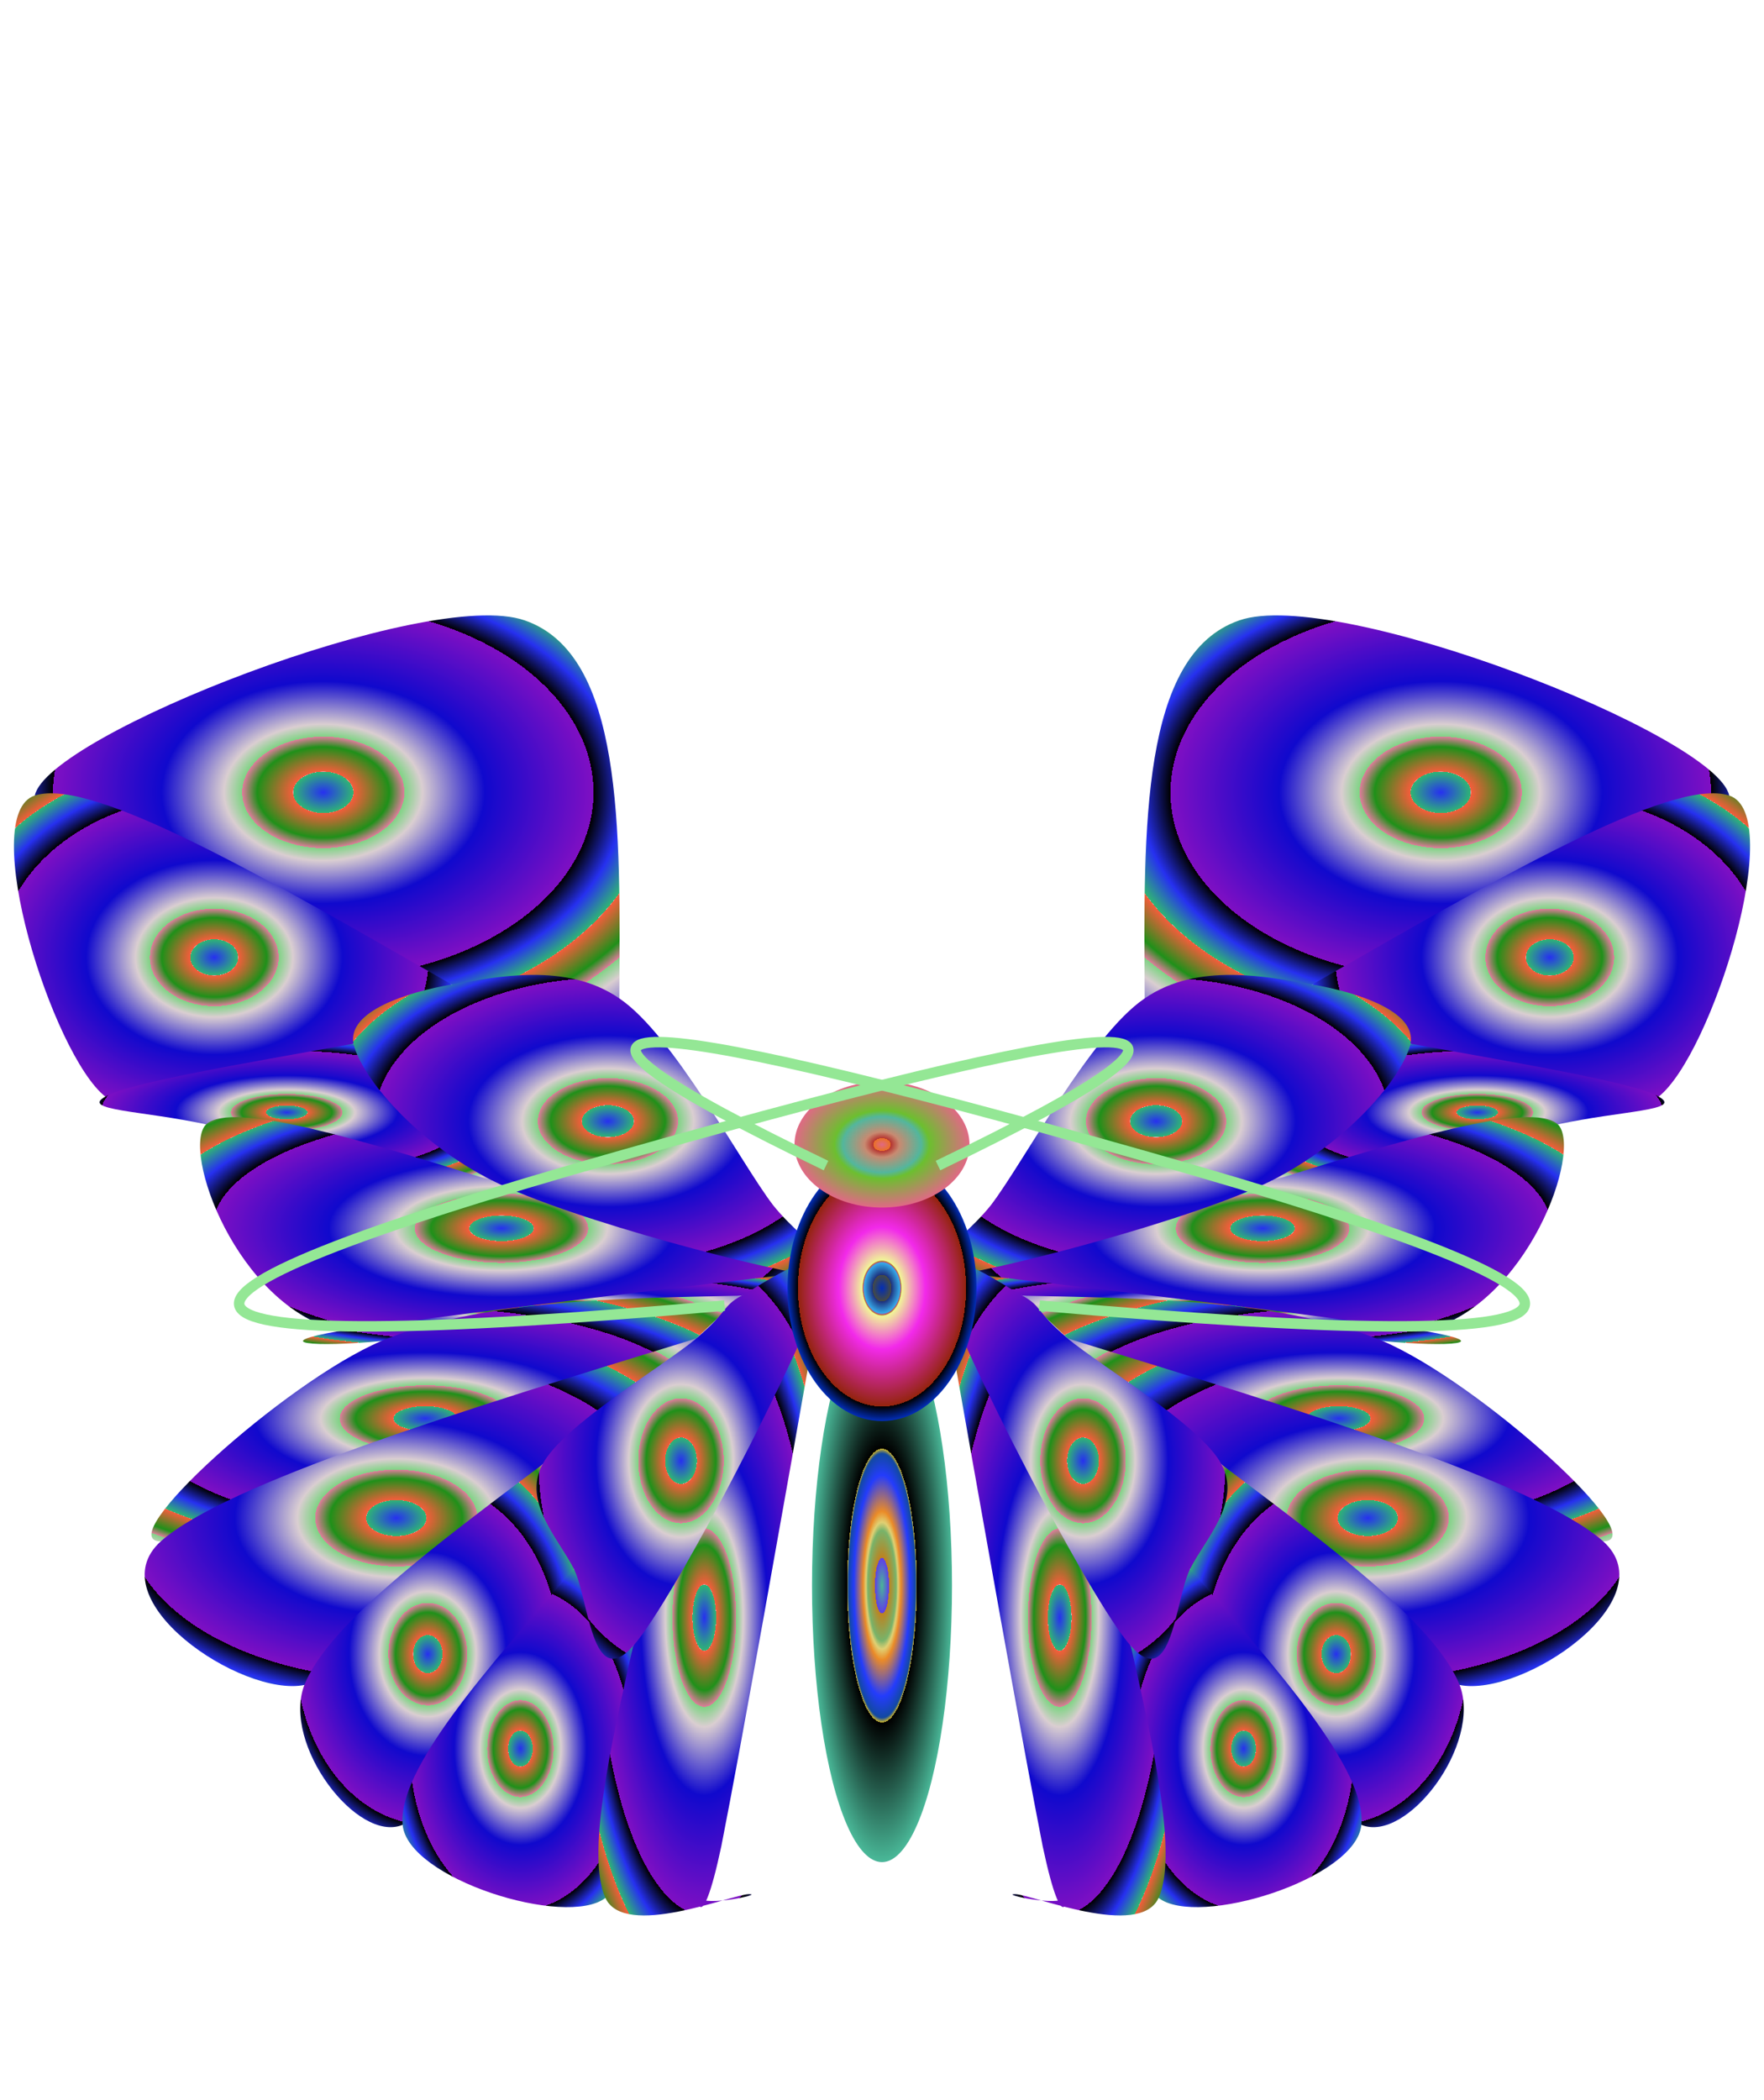<?xml version="1.0" encoding="iso-8859-1"?>
<!DOCTYPE svg PUBLIC "-//W3C//DTD SVG 1.0//EN"
	        "http://www.w3.org/TR/2001/REC-SVG-20010904/DTD/svg10.dtd">
<svg width="100%" height="100%" preserveAspectRatio="none" viewBox="34 -80 504 600" id="id0" xmlns="http://www.w3.org/2000/svg" xmlns:xlink="http://www.w3.org/1999/xlink" >
<g >
<defs >
<radialGradient id="DegTete" spreadMethod="repeat" gradientUnits="objectBoundingBox" cx="50%" cy="50%" r="50%" fx="50%" fy="50%" >
<stop offset="-4" stop-color="rgb(224,105,133)" />
<stop offset="0.1" stop-color="rgb(234,112,37)" />
<stop offset="0.1" stop-color="rgb(153,247,185)" />
<stop offset="0.1" stop-color="rgb(120,172,51)" />
<stop offset="0.1" stop-color="rgb(255,17,9)" />
<stop offset="0.1" stop-color="rgb(136,42,76)" />
<stop offset="0.10" stop-color="rgb(181,51,47)" />
<stop offset="0.2" stop-color="rgb(200,138,113)" />
<stop offset="0.445" stop-color="rgb(83,182,157)" />
<stop offset="0.542" stop-color="rgb(108,191,47)" />

</radialGradient>
</defs>
<defs >
<radialGradient id="DegCorps" spreadMethod="repeat" gradientUnits="objectBoundingBox" cx="50%" cy="50%" r="50%" fx="50%" fy="50%" >
<stop offset="-2" stop-color="rgb(2,45,183)" />
<stop offset="0.1" stop-color="rgb(70,75,66)" />
<stop offset="0.1" stop-color="rgb(166,90,95)" />
<stop offset="0.1" stop-color="rgb(29,48,125)" />
<stop offset="0.19" stop-color="rgb(54,170,234)" />
<stop offset="0.20" stop-color="rgb(213,58,106)" />
<stop offset="0.2" stop-color="rgb(166,108,30)" />
<stop offset="0.21" stop-color="rgb(241,246,151)" />
<stop offset="0.46" stop-color="rgb(242,41,234)" />
<stop offset="0.891" stop-color="rgb(147,36,13)" />

<animate attributeName="fx" attributeType="XML" repeatCount="indefinite" from="16" to="251" begin="5s" dur="113s" fill="freeze" />
<animate attributeName="fy" attributeType="XML" repeatCount="indefinite" from="229" to="237" begin="4s" dur="26s" fill="freeze" />
<animateTransform attributeName="gradientTransform" attributeType="XML" repeatCount="indefinite" from="-100" type="rotate" additive="replace" to="100" begin="6s" dur="226s" fill="freeze" />
<animateTransform attributeName="gradientTransform" attributeType="XML" repeatCount="indefinite" from="-100" type="translate" additive="replace" to="100" begin="7s" dur="139s" fill="freeze" />
</radialGradient>
</defs>
<defs >
<radialGradient id="DegQueue" spreadMethod="repeat" gradientUnits="objectBoundingBox" cx="50%" cy="50%" r="50%" fx="50%" fy="50%" >
<stop offset="-1" stop-color="rgb(73,183,151)" />
<stop offset="0.1" stop-color="rgb(94,62,232)" />
<stop offset="0.1" stop-color="rgb(157,123,42)" />
<stop offset="0.1" stop-color="rgb(190,130,31)" />
<stop offset="0.2" stop-color="rgb(120,179,106)" />
<stop offset="0.23" stop-color="rgb(224,208,115)" />
<stop offset="0.27" stop-color="rgb(235,139,39)" />
<stop offset="0.401" stop-color="rgb(36,60,252)" />
<stop offset="0.48" stop-color="rgb(18,73,161)" />
<stop offset="0.497" stop-color="rgb(204,180,41)" />

<animate attributeName="fx" attributeType="XML" repeatCount="indefinite" from="7" to="170" begin="6s" dur="51s" fill="freeze" />
<animate attributeName="fy" attributeType="XML" repeatCount="indefinite" from="91" to="86" begin="6s" dur="203s" fill="freeze" />
<animateTransform attributeName="gradientTransform" attributeType="XML" repeatCount="indefinite" from="-100" type="rotate" additive="replace" to="100" begin="2s" dur="11s" fill="freeze" />
<animateTransform attributeName="gradientTransform" attributeType="XML" repeatCount="indefinite" from="-100" type="translate" additive="replace" to="100" begin="10s" dur="86s" fill="freeze" />
</radialGradient>
</defs>
<defs >
<radialGradient id="DegAile" spreadMethod="repeat" gradientUnits="objectBoundingBox" cx="50%" cy="50%" r="50%" fx="50%" fy="50%" >
<stop offset="-2" stop-color="rgb(38,48,240)" />
<stop offset="0.1" stop-color="rgb(47,181,116)" />
<stop offset="0.1" stop-color="rgb(235,186,209)" />
<stop offset="0.101" stop-color="rgb(244,93,59)" />
<stop offset="0.22" stop-color="rgb(31,144,25)" />
<stop offset="0.27" stop-color="rgb(223,125,155)" />
<stop offset="0.270" stop-color="rgb(128,211,133)" />
<stop offset="0.33" stop-color="rgb(218,206,209)" />
<stop offset="0.538" stop-color="rgb(16,9,205)" />
<stop offset="0.9" stop-color="rgb(127,15,195)" />

<animate attributeName="fx" attributeType="XML" repeatCount="indefinite" from="26" to="215" begin="10s" dur="120s" fill="freeze" />
<animate attributeName="fy" attributeType="XML" repeatCount="indefinite" from="184" to="190" begin="5s" dur="16s" fill="freeze" />
<animateTransform attributeName="gradientTransform" attributeType="XML" repeatCount="indefinite" from="-100" type="rotate" additive="replace" to="100" begin="2s" dur="48s" fill="freeze" />
<animateTransform attributeName="gradientTransform" attributeType="XML" repeatCount="indefinite" from="-100" type="translate" additive="replace" to="100" begin="4s" dur="126s" fill="freeze" />
</radialGradient>
</defs>
</g>
<g >
<path d="M408.929 201.27 
	C470.112 182.913 531.295 164.557 528.055 147.279 
	C524.457 130.002 415.767 87.53 388.055 97.249 
	C359.983 106.967 360.702 156.278 361.062 205.229" fill="url(#DegAile)" style="stroke-width:3" />
<path d="M437.001 218.187 
		C465.073 231.864 492.786 245.182 507.901 233.304 
		C523.017 221.426 544.611 152.679 528.055 147.279 
		C511.5 141.88 460.394 171.755 408.929 201.27" fill="url(#DegAile)" style="stroke-width:3" />
<path d="M397.052 257.42 C428.723 251.301 460.394 245.182 479.109 241.223 C497.464 237.264
			515.099 237.264 507.901 233.305 C501.063 229.346 469.032 223.947 437.001 218.188" fill="url(#DegAile)" style="stroke-width:3" />
<path d="M303.118 284.775 C357.103 296.293 411.448 307.451 440.96 300.252 C470.472 293.054
			486.308 248.421 479.109 241.223 C471.551 234.384 434.122 245.902 397.052 257.42" fill="url(#DegAile)" style="stroke-width:3" />
<path d="M303.118 284.775 C316.434 283.695 374.738 268.578 397.052 257.42 C419.366 246.262
			434.842 227.545 437.001 218.187 C438.801 208.829 421.525 203.43 408.929 201.27
			C396.332 199.11 376.178 194.791 361.062 205.229 C345.586 215.667 326.512 252.021
			317.154 264.259 C307.437 276.497 289.802 285.854 303.118 284.775 z" fill="url(#DegAile)" style="stroke-width:3" />
<path d="M326.152 290.174 C367.901 295.933 410.009 301.693 429.083 303.132 C448.158 304.932
			461.834 303.852 440.96 300.252 C420.086 297.013 361.422 289.814 303.118 282.976" fill="url(#DegAile)" style="stroke-width:3" />
<path d="M339.108 302.412 C407.849 331.207 476.95 360.002 492.066 360.361 C506.822 360.361
			456.795 315.009 429.083 303.132 C401.371 291.614 363.582 290.894 326.152 290.174" fill="url(#DegAile)" style="stroke-width:3" />
<path d="M383.016 338.405 C407.849 367.92 432.683 397.795 451.037 401.394 C469.032 404.993
			510.421 376.918 492.066 360.361 C473.351 343.804 406.049 322.927 339.108 302.412" fill="url(#DegAile)" style="stroke-width:3" />
<path d="M374.019 368.28 C392.014 402.114 410.009 435.948 422.965 441.346 C435.922 446.745
			457.516 418.311 451.037 401.394 C444.199 384.117 413.608 361.441 383.016 338.405" fill="url(#DegAile)" style="stroke-width:3" />
<path d="M357.104 390.236 C355.664 421.91 354.225 453.944 365.021 462.223 C376.178 470.861
			421.525 456.824 422.965 441.346 C424.404 425.509 399.212 397.075 374.019 368.28" fill="url(#DegAile)" style="stroke-width:3" />
<path d="M303.118 288.015 C314.635 353.163 326.152 418.312 331.91 447.466 C338.029 476.261
			339.468 460.064 338.029 462.224 C336.589 464.744 319.674 461.144 323.993 461.144
			C328.672 461.144 359.623 474.102 365.021 462.224 C370.419 450.346 363.941
			420.471 357.104 390.237" fill="url(#DegAile)" style="stroke-width:3" />
<path d="M303.118 287.654 C308.157 304.571 345.226 376.919 357.103 390.236 C368.98 403.554
			369.7 376.919 374.019 368.28 C378.338 359.641 388.775 349.203 383.017 338.405
			C377.259 327.247 348.467 310.33 339.109 302.412 C329.392 294.134 331.911 293.413
			326.152 290.174 C320.034 286.935 298.08 271.098 303.118 287.654 z" fill="url(#DegAile)" style="stroke-width:3" />
</g>
<g transform="matrix(-1 0 0 1 572 0)" >
<path d="M408.929 201.27 
	C470.112 182.913 531.295 164.557 528.055 147.279 
	C524.457 130.002 415.767 87.53 388.055 97.249 
	C359.983 106.967 360.702 156.278 361.062 205.229" fill="url(#DegAile)" style="stroke-width:3" />
<path d="M437.001 218.187 
		C465.073 231.864 492.786 245.182 507.901 233.304 
		C523.017 221.426 544.611 152.679 528.055 147.279 
		C511.5 141.88 460.394 171.755 408.929 201.27" fill="url(#DegAile)" style="stroke-width:3" />
<path d="M397.052 257.42 C428.723 251.301 460.394 245.182 479.109 241.223 C497.464 237.264
			515.099 237.264 507.901 233.305 C501.063 229.346 469.032 223.947 437.001 218.188" fill="url(#DegAile)" style="stroke-width:3" />
<path d="M303.118 284.775 C357.103 296.293 411.448 307.451 440.96 300.252 C470.472 293.054
			486.308 248.421 479.109 241.223 C471.551 234.384 434.122 245.902 397.052 257.42" fill="url(#DegAile)" style="stroke-width:3" />
<path d="M303.118 284.775 C316.434 283.695 374.738 268.578 397.052 257.42 C419.366 246.262
			434.842 227.545 437.001 218.187 C438.801 208.829 421.525 203.43 408.929 201.27
			C396.332 199.11 376.178 194.791 361.062 205.229 C345.586 215.667 326.512 252.021
			317.154 264.259 C307.437 276.497 289.802 285.854 303.118 284.775 z" fill="url(#DegAile)" style="stroke-width:3" />
<path d="M326.152 290.174 C367.901 295.933 410.009 301.693 429.083 303.132 C448.158 304.932
			461.834 303.852 440.96 300.252 C420.086 297.013 361.422 289.814 303.118 282.976" fill="url(#DegAile)" style="stroke-width:3" />
<path d="M339.108 302.412 C407.849 331.207 476.95 360.002 492.066 360.361 C506.822 360.361
			456.795 315.009 429.083 303.132 C401.371 291.614 363.582 290.894 326.152 290.174" fill="url(#DegAile)" style="stroke-width:3" />
<path d="M383.016 338.405 C407.849 367.92 432.683 397.795 451.037 401.394 C469.032 404.993
			510.421 376.918 492.066 360.361 C473.351 343.804 406.049 322.927 339.108 302.412" fill="url(#DegAile)" style="stroke-width:3" />
<path d="M374.019 368.28 C392.014 402.114 410.009 435.948 422.965 441.346 C435.922 446.745
			457.516 418.311 451.037 401.394 C444.199 384.117 413.608 361.441 383.016 338.405" fill="url(#DegAile)" style="stroke-width:3" />
<path d="M357.104 390.236 C355.664 421.91 354.225 453.944 365.021 462.223 C376.178 470.861
			421.525 456.824 422.965 441.346 C424.404 425.509 399.212 397.075 374.019 368.28" fill="url(#DegAile)" style="stroke-width:3" />
<path d="M303.118 288.015 C314.635 353.163 326.152 418.312 331.91 447.466 C338.029 476.261
			339.468 460.064 338.029 462.224 C336.589 464.744 319.674 461.144 323.993 461.144
			C328.672 461.144 359.623 474.102 365.021 462.224 C370.419 450.346 363.941
			420.471 357.104 390.237" fill="url(#DegAile)" style="stroke-width:3" />
<path d="M303.118 287.654 C308.157 304.571 345.226 376.919 357.103 390.236 C368.98 403.554
			369.7 376.919 374.019 368.28 C378.338 359.641 388.775 349.203 383.017 338.405
			C377.259 327.247 348.467 310.33 339.109 302.412 C329.392 294.134 331.911 293.413
			326.152 290.174 C320.034 286.935 298.08 271.098 303.118 287.654 z" fill="url(#DegAile)" style="stroke-width:3" />
</g>
<g >
<ellipse cx="286" cy="373" rx="20" ry="79" fill="url(#DegQueue)" style="stroke-width:3" />
</g>
<g >
<ellipse cx="286" cy="288" rx="27" ry="38" fill="url(#DegCorps)" style="stroke-width:3" />
</g>
<g >
<ellipse cx="286" cy="247" rx="25" ry="18" fill="url(#DegTete)" style="stroke-width:3" />
</g>
<g >
<path d="M 302 253 Q445 184 212 250 T241 293 " fill="none" stroke="rgb(148,231,149)" style="stroke-width:3" />
</g>
<g transform="matrix(-1 0 0 1 572 0)" >
<path d="M 302 253 Q445 184 212 250 T241 293 " fill="none" stroke="rgb(148,231,149)" style="stroke-width:3" />
</g>
</svg>
